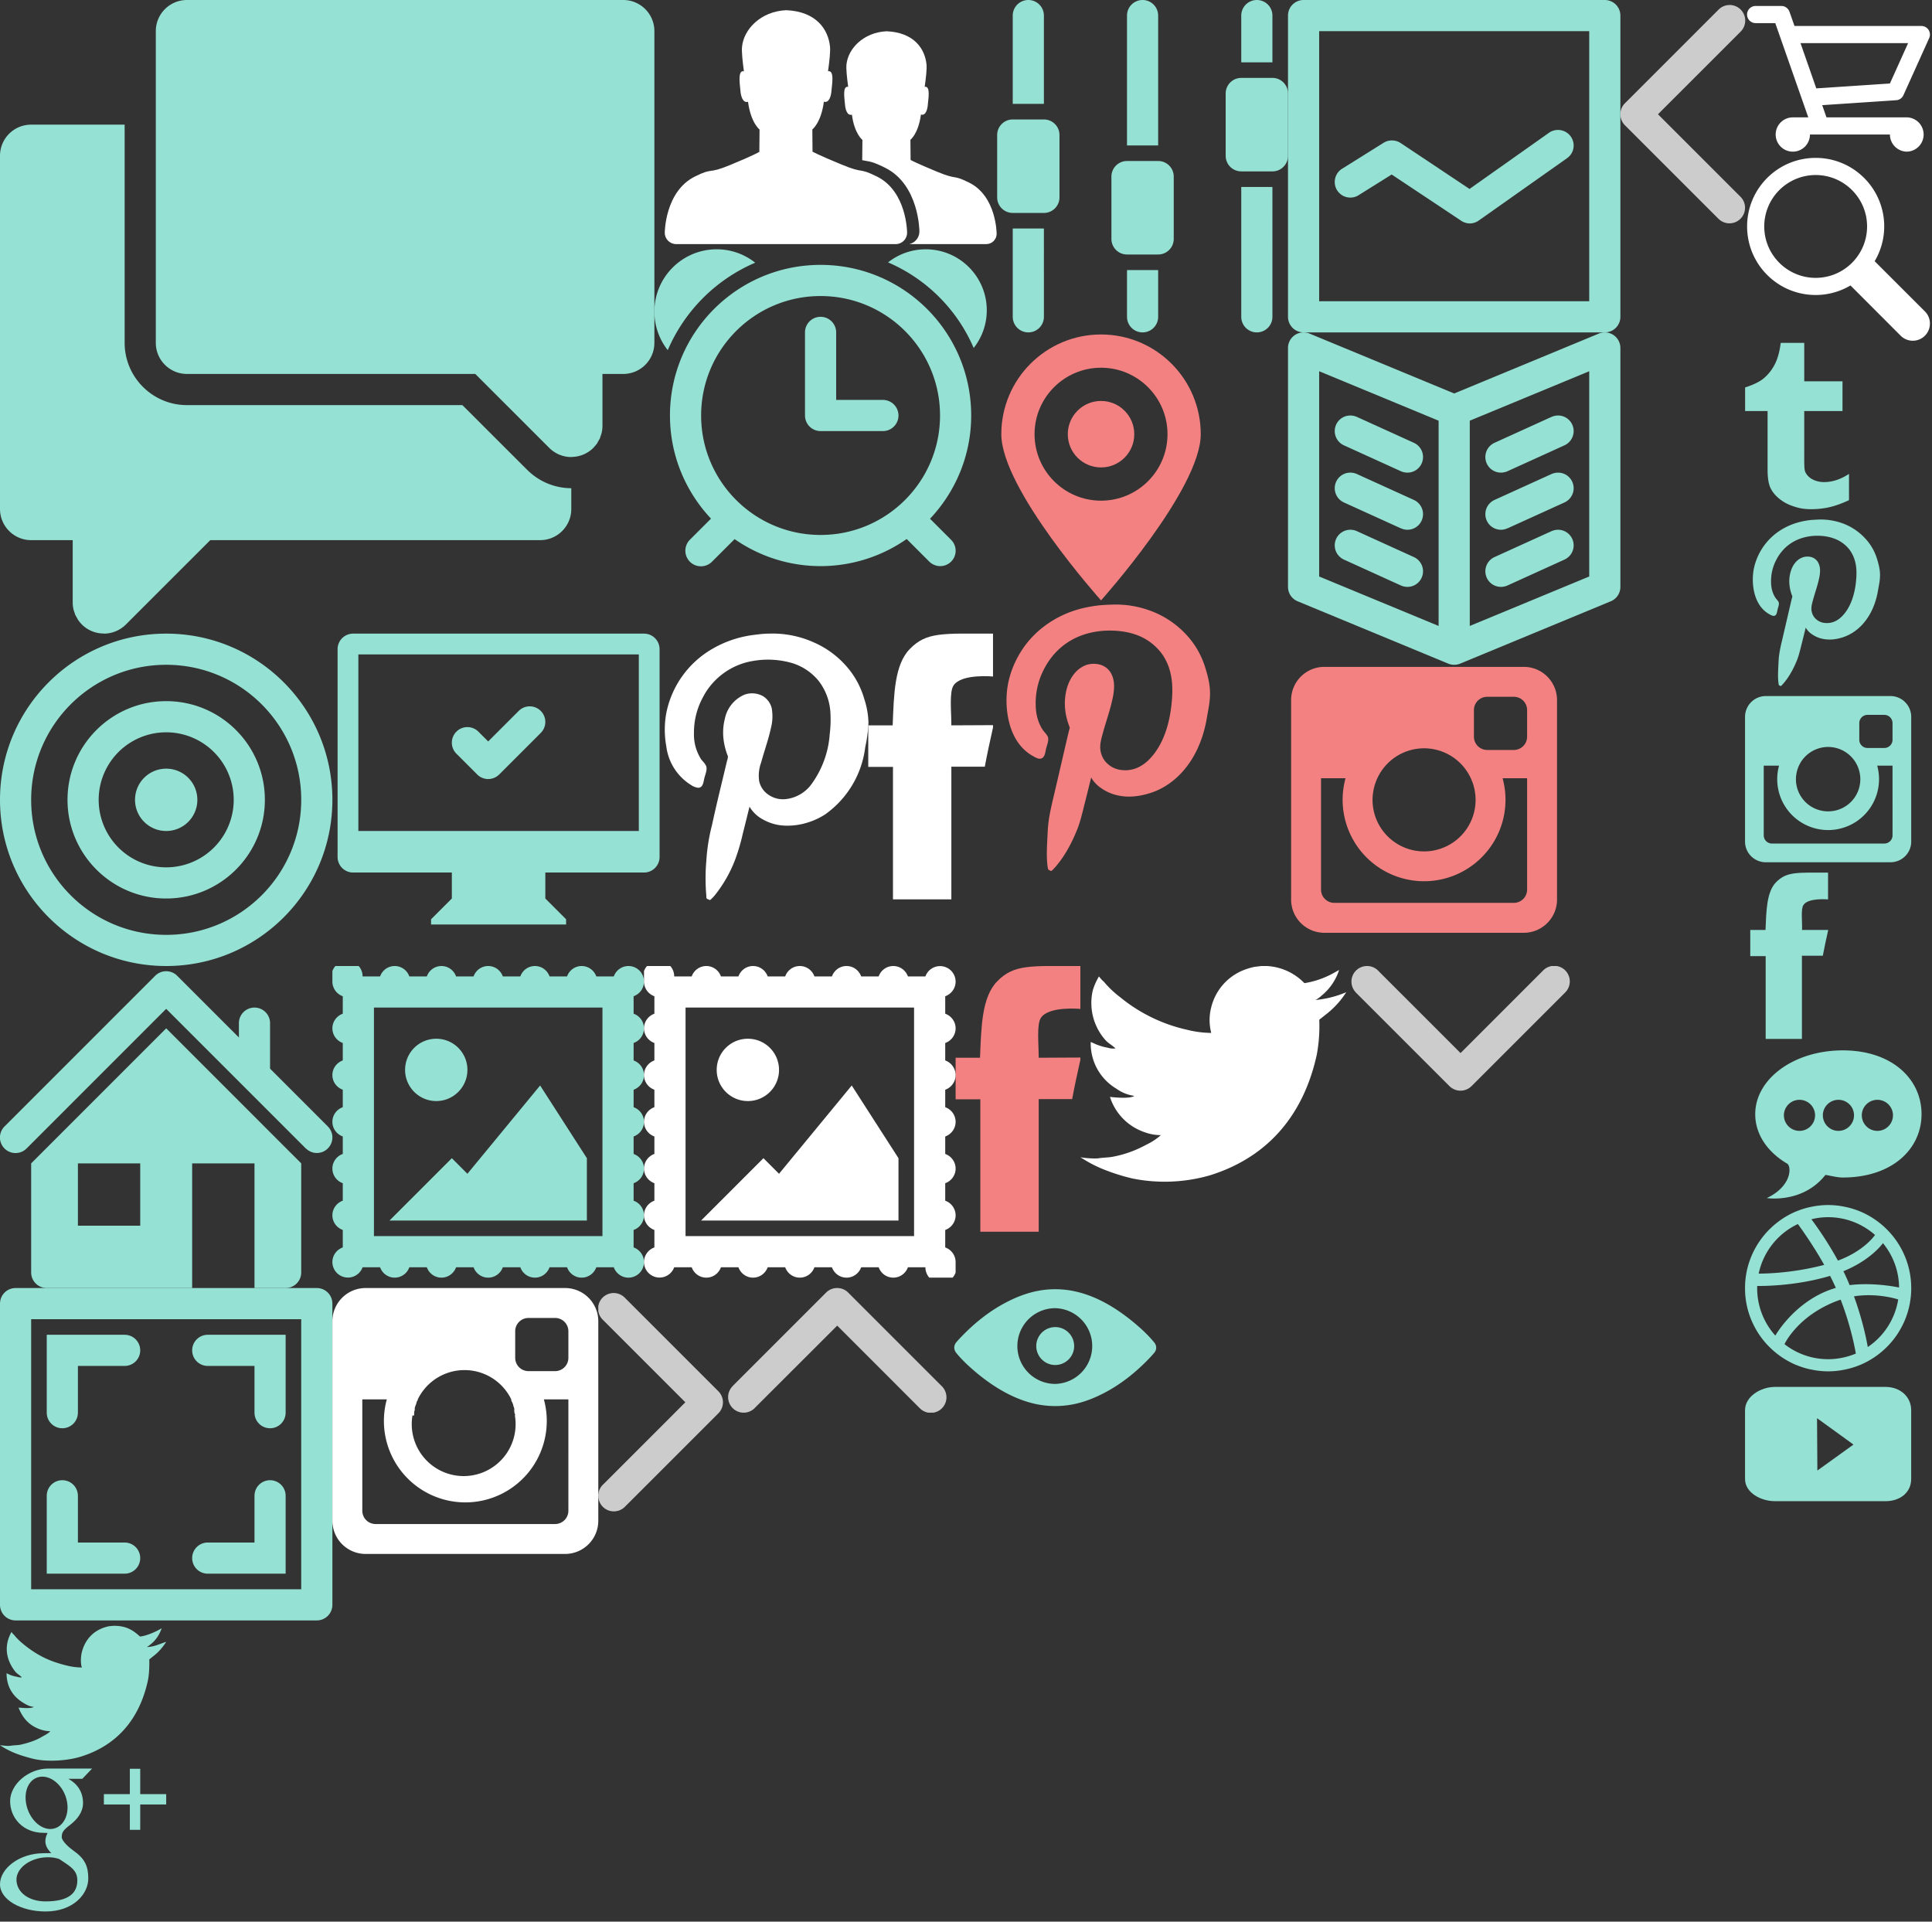 <?xml version="1.0" encoding="utf-8"?><svg width="186" height="185" viewBox="0 0 186 185" xmlns="http://www.w3.org/2000/svg" xmlns:xlink="http://www.w3.org/1999/xlink"><rect x="0" y="0" width="186" height="185" fill="#333333" stroke="none"/><svg width="32" height="31" viewBox="0 0 32 31" id="alarm" x="63" y="24"><path d="M16 1.5C7.992 1.5 1.5 7.99 1.5 16c0 3.85 1.508 7.33 3.951 9.93l-2.012 2.01a1.5 1.5 0 1 0 2.122 2.12l2.163-2.16a14.467 14.467 0 0 0 16.566-.01l2.178 2.18c.268.26.639.43 1.049.43a1.48 1.48 0 0 0 1.049-2.53l-2.029-2.03c2.451-2.6 3.963-6.09 3.963-9.94 0-8.01-6.492-14.5-14.5-14.5zM27.5 16c0 6.35-5.149 11.5-11.5 11.5S4.5 22.35 4.5 16 9.649 4.5 16 4.5 27.5 9.65 27.5 16zm-4 0a1.5 1.5 0 0 0-1.5-1.5h-4.5V8a1.5 1.5 0 1 0-3 0v8c0 .83.672 1.5 1.5 1.5h6a1.5 1.5 0 0 0 1.5-1.5zM32 5.87C32 2.63 29.37 0 26.126 0c-1.371 0-2.629.47-3.629 1.26A15.727 15.727 0 0 1 30.74 9.5 5.83 5.83 0 0 0 32 5.87zM1.287 9.71A5.978 5.978 0 0 1 0 6c0-3.31 2.686-6 6-6 1.4 0 2.685.48 3.706 1.29a16.016 16.016 0 0 0-8.419 8.42z" fill="#95e1d3"/></svg><svg width="22" height="12" viewBox="0 0 22 12" id="arrow---down" x="129.61" y="93"><path d="M3.14.52L11 8.38 18.96.42a1.498 1.498 0 0 1 2.12 2.12l-9 9c-.27.28-.66.46-1.08.46h-.01c-.42 0-.8-.18-1.08-.46l-9-9h.01A1.498 1.498 0 0 1 2 0c.46 0 .86.2 1.14.52z" fill="#ccc"/></svg><svg width="12" height="22" viewBox="0 0 12 22" id="arrow---next" x="57.6" y="124"><path d="M.52 18.86L8.38 11 .42 3.04A1.498 1.498 0 0 1 2.54.92l9 9c.28.27.46.65.46 1.08v.01c0 .42-.18.8-.46 1.07l-9 9A1.498 1.498 0 0 1 0 20c0-.46.2-.86.52-1.14z" fill="#ccc"/></svg><svg width="12" height="22" viewBox="0 0 12 22" id="arrow---prev" x="156"><path d="M11.477 18.86L3.619 11l7.962-7.96h-.001A1.498 1.498 0 0 0 9.459.92l-9 9H.46A1.48 1.48 0 0 0 .001 11v.01c0 .42.176.8.459 1.07H.459l9 9h.003A1.498 1.498 0 0 0 12 20c0-.46-.202-.86-.523-1.14z" fill="#ccc"/></svg><svg width="22" height="12" viewBox="0 0 22 12" id="arrow---top" x="69.6" y="124"><path d="M3.14 11.47L11 3.62l7.96 7.96a1.498 1.498 0 0 0 2.12-2.12l-9-9C11.81.17 11.42 0 11 0h-.01c-.42 0-.8.17-1.08.46l-9 9h.01A1.498 1.498 0 0 0 2 12c.46 0 .86-.21 1.14-.53z" fill="#ccc"/></svg><svg width="32" height="32" viewBox="0 0 32 32" id="bullseye" y="61"><path d="M16 32C7.164 32 0 24.84 0 16S7.164 0 16 0c8.837 0 16 7.16 16 16s-7.163 16-16 16zm0-29C8.82 3 3 8.82 3 16s5.82 13 13 13 13-5.82 13-13S23.18 3 16 3zm0 22.5c-5.247 0-9.5-4.26-9.5-9.5 0-5.25 4.253-9.5 9.5-9.5s9.5 4.25 9.5 9.5c0 5.24-4.253 9.5-9.5 9.5zm0-16a6.5 6.5 0 1 0 0 13 6.5 6.5 0 0 0 0-13zm3 6.5c0-1.66-1.343-3-3-3s-3 1.34-3 3 1.343 3 3 3 3-1.34 3-3z" fill="#95e1d3"/></svg><svg width="32" height="28" viewBox="0 0 32 28" id="computer---ok" x="32" y="61"><path d="M30 23h-9.5v2.5l2 2v.5h-13v-.5l2-2V23H2c-.83 0-1.5-.67-1.5-1.5v-20C.5.67 1.17 0 2 0h28c.83 0 1.5.67 1.5 1.5v20c0 .83-.67 1.5-1.5 1.5zm-.5-21h-27v17h27zm-18 8.5c0 .41.17.79.44 1.06l2 2c.27.27.65.44 1.06.44.41 0 .79-.17 1.06-.44l4-4a1.498 1.498 0 1 0-2.12-2.12L15 10.38l-.94-.94a1.498 1.498 0 0 0-2.56 1.06z" fill="#95e1d3"/></svg><svg width="28" height="32" viewBox="0 0 28 32" id="equalizer" x="96"><path d="M26.5 16.5h-3A1.5 1.5 0 0 1 22 15V9c0-.83.672-1.5 1.5-1.5h3c.83 0 1.5.67 1.5 1.5v6c0 .83-.67 1.5-1.5 1.5zm-11 8h-3A1.5 1.5 0 0 1 11 23v-6c0-.83.672-1.5 1.5-1.5h3c.828 0 1.5.67 1.5 1.5v6a1.5 1.5 0 0 1-1.5 1.5zm-11-4h-3A1.5 1.5 0 0 1 0 19v-6c0-.83.672-1.5 1.5-1.5h3c.828 0 1.5.67 1.5 1.5v6a1.5 1.5 0 0 1-1.5 1.5zm8-19a1.5 1.5 0 1 1 3 0V14h-3zm-11 0a1.5 1.5 0 1 1 3 0V10h-3zm3 29a1.5 1.5 0 1 1-3 0V22h3zm19-29c0-.83.67-1.5 1.5-1.5s1.5.67 1.5 1.5V6h-3zm-8 29a1.5 1.5 0 1 1-3 0V26h3zm11-12.5h-3v12.5c0 .83.67 1.5 1.5 1.5s1.5-.67 1.5-1.5z" fill="#95e1d3"/></svg><svg viewBox="0 0 12.01 25.61" width="12.01" height="25.61" id="facebook" x="92" y="93"><title>Ресурс 1facebook</title><path d="M8 8.83c0-1.34-.21-3.2.21-3.84.76-1.16 3.8-.86 3.8-.86V0C7.19 0 5.62-.19 4 1.48 2.51 3 2.47 5.88 2.35 8.83H0v4h2.38v12.75H8V12.81h3.22c.25-1.35.49-2.41.84-4z" fill="#f38181" fill-rule="evenodd" data-name="Слой 1"/></svg><svg viewBox="0 0 12.01 25.61" width="12.01" height="25.61" id="facebook-hover" x="83.59" y="61"><title>Ресурс 2facebook-hover</title><path d="M8 8.83c0-1.34-.21-3.2.21-3.84.76-1.16 3.8-.86 3.8-.86V0C7.19 0 5.62-.19 4 1.48 2.51 3 2.47 5.88 2.35 8.83H0v4h2.38v12.75H8V12.81h3.22c.25-1.35.49-2.41.84-4z" fill="#fff" fill-rule="evenodd" data-name="Слой 1"/></svg><svg width="32" height="31" viewBox="0 0 32 31" id="home" y="93"><path d="M16 6L3 19v10.5c0 .83.672 1.5 1.5 1.5h14V19h6v12h3a1.5 1.5 0 0 0 1.5-1.5V19zm16 10.5a1.5 1.5 0 0 1-1.5 1.5c-.395 0-.752-.16-1.02-.41l-.003.01L16.038 4.16 16 4.12 2.554 17.57h-.001a1.5 1.5 0 1 1-2.092-2.15L14.919.96A1.51 1.51 0 0 1 16 .5h.092c.023 0 .045.01.068.01h.004c.367.04.694.21.933.47h.001L23 6.88V5.5a1.5 1.5 0 1 1 3 0v4.38l5.598 5.6h-.004c.25.27.406.62.406 1.02zM13.5 25h-6v-6h6z" fill="#95e1d3"/></svg><svg width="32" height="32" viewBox="0 0 32 32" id="image" y="124"><path d="M30.5 32h-29C.67 32 0 31.33 0 30.5v-29C0 .67.67 0 1.5 0h29c.83 0 1.5.67 1.5 1.5v29c0 .83-.67 1.5-1.5 1.5zM29 3H3v26h26zM12 4.5c.83 0 1.5.67 1.5 1.5s-.67 1.5-1.5 1.5H7.5V12c0 .83-.67 1.5-1.5 1.5s-1.5-.67-1.5-1.5V4.5zM4.5 20c0-.83.67-1.5 1.5-1.5s1.5.67 1.5 1.5v4.5H12c.83 0 1.5.67 1.5 1.5s-.67 1.5-1.5 1.5H4.5zM20 4.5h7.5V12c0 .83-.67 1.5-1.5 1.5s-1.5-.67-1.5-1.5V7.5H20c-.83 0-1.5-.67-1.5-1.5s.67-1.5 1.5-1.5zM18.5 26c0 .83.67 1.5 1.5 1.5h7.5V20c0-.83-.67-1.5-1.5-1.5s-1.5.67-1.5 1.5v4.5H20c-.83 0-1.5.67-1.5 1.5z" fill="#95e1d3"/></svg><svg width="26" height="26" viewBox="0 0 26 26" id="instagram" x="124" y="64"><path d="M22.7 25.8H3.5c-1.767 0-3.2-1.43-3.2-3.2V3.4C.3 1.63 1.733.2 3.5.2h19.2c1.767 0 3.2 1.43 3.2 3.2v19.2c0 1.77-1.433 3.2-3.2 3.2zM13.1 8.04a4.954 4.954 0 0 0-4.498 2.88h-.005c-.008.02-.014.04-.022.05a6.4 6.4 0 0 0-.128.33c-.019.05-.04.1-.057.15-.037.11-.067.23-.095.34-.014.05-.03.11-.042.16-.026.12-.044.25-.061.37-.007.05-.017.1-.023.15a4.96 4.96 0 1 0 9.862 0c-.006-.05-.016-.1-.023-.15-.017-.12-.035-.25-.061-.37a4.716 4.716 0 0 0-.042-.16c-.028-.11-.058-.23-.095-.34-.017-.05-.038-.1-.057-.15a6.4 6.4 0 0 0-.128-.33c-.008-.01-.014-.03-.022-.05h-.005A4.954 4.954 0 0 0 13.1 8.04zm9.92-3.68c0-.71-.573-1.28-1.28-1.28h-2.56c-.707 0-1.28.57-1.28 1.28v2.56c0 .71.573 1.28 1.28 1.28h2.56c.707 0 1.28-.57 1.28-1.28zm0 6.56h-2.36a7.84 7.84 0 1 1-15.12 0H3.18v10.72c0 .71.573 1.28 1.28 1.28h17.28c.707 0 1.28-.57 1.28-1.28z" fill="#f38181"/></svg><svg viewBox="0 0 25.6 25.6" width="25.6" height="25.6" id="instagram-hover" x="32" y="124"><title>_Ресурс 4instagram-hover</title><path d="M22.4 0H3.2A3.2 3.2 0 0 0 0 3.2v19.2a3.2 3.2 0 0 0 3.2 3.2h19.2a3.2 3.2 0 0 0 3.2-3.2V3.2A3.2 3.2 0 0 0 22.4 0zM7.87 12.27v-.15c0-.05 0-.25.06-.37v-.16c0-.11.06-.23.1-.34l.06-.16c0-.11.08-.22.13-.32v-.05a5 5 0 0 1 9 0v.05c0 .1.09.21.13.32l.06.16c0 .11.07.23.1.34v.16c0 .12 0 .24.06.37s0 .1 0 .15a5 5 0 1 1-9.86 0zm14.85 9.17a1.28 1.28 0 0 1-1.28 1.28H4.16a1.28 1.28 0 0 1-1.28-1.28V10.72h2.36a7.84 7.84 0 1 0 15.12 0h2.36zm0-14.72A1.28 1.28 0 0 1 21.44 8h-2.56a1.28 1.28 0 0 1-1.28-1.28V4.16a1.28 1.28 0 0 1 1.28-1.28h2.56a1.28 1.28 0 0 1 1.28 1.28z" fill="#fff" fill-rule="evenodd" data-name="Слой 1"/></svg><svg width="32" height="32" viewBox="0 0 32 32" id="line-graph" x="124"><path d="M30.5 32h-29A1.5 1.5 0 0 1 0 30.5v-29C0 .67.672 0 1.5 0h29c.828 0 1.5.67 1.5 1.5v29a1.5 1.5 0 0 1-1.5 1.5zM29 3H3v26h26zM4.5 17.52a1.5 1.5 0 0 0 2.347 1.24l3.135-1.96 6.657 4.43c.243.17.54.28.861.28.328 0 .632-.11.878-.29h.001l8.5-6h-.001c.377-.27.622-.71.622-1.21a1.5 1.5 0 0 0-1.5-1.5c-.331 0-.637.1-.885.28l-7.638 5.4-6.631-4.42h-.006c-.24-.16-.529-.25-.84-.25-.288 0-.556.08-.785.22l-4 2.5c-.429.26-.715.74-.715 1.28z" fill="#95e1d3"/></svg><svg width="18" height="18" viewBox="0 0 18 18" id="magnifying-glass" x="168" y="15"><path d="M17.8 16.15a1.65 1.65 0 0 1-2.82 1.166l-4.83-4.835c-.98.58-2.13.919-3.35.919-3.65 0-6.6-2.955-6.6-6.6C.2 3.155 3.15.2 6.8.2c3.65 0 6.6 2.955 6.6 6.6a6.56 6.56 0 0 1-.92 3.347l4.84 4.836c.3.299.48.71.48 1.167zm-11-14.3A4.952 4.952 0 0 0 1.85 6.8c0 2.734 2.22 4.95 4.95 4.95s4.95-2.216 4.95-4.95S9.53 1.85 6.8 1.85z" fill="#fff"/></svg><svg width="16" height="17" viewBox="0 0 16 17" id="nav-dribbble" x="168" y="116"><path d="M15.837 6.4a7.897 7.897 0 0 0-.466-1.5 8.22 8.22 0 0 0-.738-1.36 8.093 8.093 0 0 0-2.16-2.16 7.881 7.881 0 0 0-1.359-.74c-.483-.2-.989-.36-1.503-.46A7.904 7.904 0 0 0 8 .01c-.542 0-1.084.06-1.611.17-.514.1-1.02.26-1.504.46-.474.2-.931.45-1.359.74-.423.29-.822.62-1.183.98-.362.36-.69.76-.976 1.18A8.22 8.22 0 0 0 .629 4.9 7.9 7.9 0 0 0 0 8.01a7.9 7.9 0 0 0 .629 3.12c.2.47.449.93.738 1.36.286.42.614.82.976 1.18.361.36.76.69 1.183.98.428.29.885.54 1.359.74.484.2.99.36 1.504.46.527.11 1.069.17 1.611.17s1.084-.06 1.611-.17c.514-.1 1.02-.26 1.503-.46.474-.2.932-.45 1.359-.74a8.093 8.093 0 0 0 2.16-2.16c.289-.43.538-.89.738-1.36a8.02 8.02 0 0 0 .466-4.73zM1.168 8.01c0-.07.003-.14.005-.21.121 0 3.497.08 7.015-.97.196.38.383.77.554 1.16-.09.02-.18.05-.269.08-3.644 1.176-5.513 4.432-5.556 4.509A6.807 6.807 0 0 1 1.168 8.01zM8 14.85c-1.654 0-3.17-.59-4.352-1.57l.153.12s1.31-2.86 5.362-4.27c.015 0 .03-.01.045-.01.961 2.5 1.358 4.59 1.459 5.19-.819.34-1.721.54-2.667.54zM5.085 1.84c.091.12 1.354 1.83 2.537 3.93-3.281.87-6.128.84-6.308.84a6.831 6.831 0 0 1 3.771-4.77zm7.428 1.05c-.017.02-.99 1.51-3.569 2.47A34.349 34.349 0 0 0 6.39 1.38 6.58 6.58 0 0 1 8 1.18c1.73 0 3.309.65 4.513 1.71zm2.317 5.06c-.099-.02-2.411-.52-4.759-.23-.048-.11-.096-.23-.147-.35-.142-.33-.295-.67-.454-.99 2.698-1.1 3.794-2.69 3.807-2.7a6.794 6.794 0 0 1 1.553 4.27zM6.362 1.38c-.001 0-.008 0-.02.01.006-.01.013-.01.02-.01zm-3.444 11.2h-.002v-.001l.002.001zm3.444-11.2h0zm5.456 12.3c-.07-.41-.434-2.42-1.33-4.88 2.206-.35 4.117.25 4.258.3a6.827 6.827 0 0 1-2.928 4.58z" fill="#95e1d3"/></svg><svg width="9" height="17" viewBox="0 0 9 17" id="nav-facebook" x="168" y="84"><path d="M7.993.01v2.58s-1.898-.19-2.374.54c-.26.4-.105 1.56-.128 2.4h2.518c-.213.98-.365 1.64-.522 2.48h-2.01v8.01H1.988V8.05H.504V5.53h1.468c.075-1.84.103-3.67 1.018-4.6C4.018-.11 4.998.01 7.993.01z" fill="#95e1d3"/></svg><svg width="16" height="15" viewBox="0 0 16 15" id="nav-google-plus" y="170"><path d="M7.923 1.25l.945-.99h-4.22C2.756.26.975 1.76.975 3.4c0 1.66 1.29 3.05 3.214 3.05.134 0 .264.02.391.01-.124.24-.213.52-.213.79 0 .46.253.84.574 1.15-.242 0-.476.01-.732.01C1.866 8.41 0 9.88 0 11.4c0 1.5 2.039 2.62 4.383 2.62 2.672 0 4.116-1.68 4.116-3.17 0-1.2-.33-1.92-1.444-2.7-.382-.26-1.111-.91-1.111-1.29 0-.44.129-.66.81-1.18.698-.54 1.239-1.23 1.239-2.1 0-1.05-.52-1.84-1.408-2.33zM16 3.72v-1h-2.5V.28h-1v2.44H10v1h2.5v2.44h1V3.72zM5.705 8.97c.88.6 1.51.93 1.688 1.62.034.14.052.28.052.43 0 1.21-.794 2.03-3.071 2.03-1.619 0-2.789-.89-2.789-2.1 0-1.18 1.451-2.17 3.071-2.15.378 0 .73.06 1.049.17zM4.8 6.08c-1.087-.03-2.12-1.2-2.308-2.6-.188-1.4.541-2.47 1.628-2.44 1.087.03 2.167 1.15 2.356 2.56C6.663 5 5.887 6.11 4.8 6.08z" fill="#95e1d3"/></svg><svg width="16" height="17" viewBox="0 0 16 17" id="nav-instagram" x="168" y="67"><path d="M14 16.01H2c-1.105 0-2-.89-2-1.99v-12C0 .91.895.01 2 .01h12c1.105 0 2 .9 2 2.01v12c0 1.1-.895 1.99-2 1.99zM8 4.91a3.1 3.1 0 0 0-2.811 1.8h-.003a.177.177 0 0 1-.014.04c-.029.06-.055.13-.08.2-.012.03-.025.06-.036.1-.023.07-.042.14-.059.21a1.839 1.839 0 0 0-.064.33l-.015.09A3.095 3.095 0 0 0 8 11.11a3.095 3.095 0 0 0 3.082-3.43l-.015-.09a1.839 1.839 0 0 0-.064-.33c-.018-.07-.036-.14-.059-.21-.011-.04-.024-.07-.036-.1a2.082 2.082 0 0 0-.08-.2.177.177 0 0 1-.014-.04h-.003A3.1 3.1 0 0 0 8 4.91zm6.2-2.29c0-.45-.358-.8-.8-.8h-1.6c-.442 0-.8.35-.8.8v1.6c0 .44.358.79.8.79h1.6c.442 0 .8-.35.8-.79zm0 4.09h-1.475A4.898 4.898 0 0 1 8 12.91a4.898 4.898 0 0 1-4.725-6.2H1.8v6.71c0 .44.358.79.8.79h10.8c.442 0 .8-.35.8-.79z" fill="#95e1d3"/></svg><svg width="13" height="17" viewBox="0 0 13 17" id="nav-pinterest" x="168" y="50"><path d="M5.844 10.42c-.131.52-.262 1.07-.398 1.6-.135.53-.253 1.06-.449 1.55-.324.8-.737 1.57-1.277 2.2-.359.42-.283.25-.391.23-.083-.02-.09-.1-.106-.22-.088-.64-.028-1.37.005-2.09.037-.81.208-1.49.367-2.17.303-1.29.592-2.55.897-3.85.021-.08.075-.23.057-.28a3.931 3.931 0 0 1-.268-1.06 3.34 3.34 0 0 1 .087-1.21c.172-.66.57-1.25 1.184-1.46.389-.14.821-.08 1.083.08.271.16.456.41.542.78.093.38.025.84-.049 1.18-.167.76-.387 1.33-.586 2.07-.099.36-.211.74-.118 1.13.085.36.273.61.529.8.266.19.581.3 1.016.28.767-.03 1.3-.52 1.657-.98.57-.74.915-1.74 1.047-2.93.042-.38.073-.82.043-1.26-.054-.8-.306-1.44-.704-1.95a3.304 3.304 0 0 0-1.57-1.06c-.648-.22-1.545-.29-2.342-.15-1.448.25-2.47 1.07-3.072 2.21a4.412 4.412 0 0 0-.523 2.13c0 .66.162 1.17.424 1.56.083.13.205.23.286.38.116.2-.018.5-.075.72-.068.27-.076.64-.386.64-.128 0-.29-.09-.398-.15C1.54 8.69 1.045 7.87.842 6.81a5.607 5.607 0 0 1 0-2.03c.119-.6.34-1.16.585-1.61A5.806 5.806 0 0 1 3.589.94C4.287.53 5.074.24 6.031.1c.318-.05.647-.06 1.003-.08a6.136 6.136 0 0 1 2.704.5c.753.34 1.354.79 1.863 1.35.523.57.904 1.23 1.146 2.06.126.44.249.9.249 1.43 0 .54-.114 1.01-.193 1.48-.296 1.77-1.137 3.22-2.398 4.04-.306.2-.677.38-1.097.51-.417.12-.892.21-1.402.17a2.85 2.85 0 0 1-1.239-.36c-.338-.19-.622-.42-.823-.78z" fill="#95e1d3"/></svg><svg width="11" height="17" viewBox="0 0 11 17" id="nav-tumblr" x="168" y="33"><path d="M10.009 15.15c-.68.32-1.297.54-1.849.67s-1.148.2-1.789.2c-.729 0-1.158-.09-1.718-.28a4.098 4.098 0 0 1-1.431-.79c-.396-.34-.669-.71-.823-1.09-.152-.39-.228-.94-.228-1.68V6.57H.007V4.3c.626-.2 1.351-.5 1.796-.88.448-.38.805-.84 1.075-1.37.27-.54.457-1.22.558-2.04h2.265v3.7h3.682v2.86H5.701v4.1c0 .93-.012 1.47.086 1.73.097.26.341.53.607.69.353.21.755.32 1.209.32.806 0 1.608-.26 2.406-.79z" fill="#95e1d3"/></svg><svg width="16" height="14" viewBox="0 0 16 14" id="nav-twitter" y="156"><path d="M10.883.52c1.271-.03 1.948.44 2.594 1.03.549-.05 1.262-.36 1.682-.57.136-.08.272-.15.409-.22-.24.64-.566 1.15-1.066 1.54-.11.08-.221.2-.36.25v.01c.712-.01 1.3-.33 1.858-.5-.293.47-.69.94-1.113 1.28-.171.14-.342.27-.513.41.01.75-.011 1.47-.152 2.11-.82 3.68-2.992 6.18-6.43 7.25-1.235.39-3.23.55-4.645.2-.701-.18-1.335-.37-1.93-.63a8.36 8.36 0 0 1-.929-.48L0 12.02c.319.01.692.1 1.049.04.323-.05.639-.04.937-.1.742-.17 1.402-.38 1.97-.71.275-.16.693-.35.889-.59-.369.01-.703-.08-.977-.17-1.062-.38-1.68-1.07-2.082-2.1.322.03 1.248.12 1.465-.07-.405-.02-.794-.25-1.073-.43C1.324 7.36.627 6.46.633 5.08c.112.06.224.11.336.16.214.09.433.14.689.19.108.03.324.09.448.04H2.09c-.165-.19-.435-.32-.601-.52C.941 4.27.428 3.22.753 1.97c.082-.32.213-.6.352-.86.005.01.011.01.016.01.064.14.206.23.296.35.28.34.626.65.977.93 1.199.94 2.279 1.51 4.012 1.94.44.11.949.19 1.474.19-.148-.43-.1-1.12.016-1.54.292-1.05.927-1.8 1.858-2.2.222-.1.469-.17.728-.23.134-.01.267-.03.401-.04z" fill="#95e1d3"/></svg><svg width="16" height="12" viewBox="0 0 16 12" id="nav-youtube" x="168" y="133"><path d="M13.537.52H2.883C1.525.52 0 1.43 0 2.76v6.62c0 1.33 1.525 2.14 2.883 2.14h10.654c1.359 0 2.459-.81 2.459-2.14V2.76c0-1.33-1.1-2.24-2.459-2.24zM6.964 8.57l-.032-5.04 3.508 2.54z" fill="#95e1d3"/></svg><svg viewBox="0 0 19.59 25.66" width="19.59" height="25.66" id="pen-hover" x="64" y="61"><title>Ресурс 3pen-hover</title><path d="M19.2 6.27A8.12 8.12 0 0 0 17.36 3a8.85 8.85 0 0 0-3-2.15 9.64 9.64 0 0 0-4.3-.85C9.49 0 9 .07 8.45.14a10.45 10.45 0 0 0-3.91 1.35A9.21 9.21 0 0 0 .15 7.63a8.94 8.94 0 0 0 0 3.24 5.12 5.12 0 0 0 2.42 3.73 1.51 1.51 0 0 0 .64.24c.5 0 .51-.6.62-1s.3-.84.12-1.16-.33-.4-.46-.6a4.43 4.43 0 0 1-.68-2.5 7.08 7.08 0 0 1 .84-3.41 6.64 6.64 0 0 1 4.91-3.55 8.34 8.34 0 0 1 3.75.23 5.28 5.28 0 0 1 2.51 1.71 5.48 5.48 0 0 1 1.13 3.12 11.52 11.52 0 0 1-.07 2 9.27 9.27 0 0 1-1.67 4.69 3.55 3.55 0 0 1-2.65 1.57 2.46 2.46 0 0 1-1.62-.46 2.11 2.11 0 0 1-.85-1.27 3.64 3.64 0 0 1 .19-1.81c.32-1.18.67-2.09.94-3.31a4.49 4.49 0 0 0 .08-1.89A1.88 1.88 0 0 0 9.42 6a2.17 2.17 0 0 0-1.73-.13 3.21 3.21 0 0 0-1.9 2.3 5.41 5.41 0 0 0-.14 1.94 6.41 6.41 0 0 0 .43 1.7 1.37 1.37 0 0 1-.09.45c-.49 2.08-1 4.1-1.44 6.16A18 18 0 0 0 4 21.89a19.28 19.28 0 0 0 0 3.34c0 .19 0 .32.17.34s.05.3.63-.36a12.65 12.65 0 0 0 2-3.52 19.53 19.53 0 0 0 .72-2.47c.22-.85.43-1.73.64-2.56a3.29 3.29 0 0 0 1.31 1.24 4.6 4.6 0 0 0 2 .58 6.41 6.41 0 0 0 2.24-.28 6.64 6.64 0 0 0 1.75-.81 9.33 9.33 0 0 0 3.84-6.46 13.72 13.72 0 0 0 .31-2.37 8 8 0 0 0-.41-2.29z" fill="#fff" fill-rule="evenodd" data-name="Слой 1"/></svg><svg width="30" height="30" viewBox="0 0 30 30" id="picture" x="32" y="93"><path d="M30 24c0 .65-.42 1.2-1 1.41v1.68c.58.21 1 .76 1 1.41 0 .83-.67 1.5-1.5 1.5-.65 0-1.2-.42-1.41-1h-1.68c-.21.58-.76 1-1.41 1-.652 0-1.202-.42-1.408-1h-1.684c-.207.58-.756 1-1.408 1-.652 0-1.201-.42-1.408-1h-1.684c-.207.58-.756 1-1.408 1-.652 0-1.202-.42-1.408-1h-1.684c-.206.58-.756 1-1.408 1-.652 0-1.202-.42-1.408-1H7.408c-.206.58-.756 1-1.408 1-.652 0-1.202-.42-1.408-1H2.908A1.498 1.498 0 0 1 0 28.5c0-.65.419-1.2 1-1.41v-1.68c-.581-.21-1-.76-1-1.41 0-.65.419-1.2 1-1.41v-1.68c-.581-.21-1-.76-1-1.41 0-.65.419-1.2 1-1.41v-1.68c-.581-.21-1-.76-1-1.41 0-.65.419-1.2 1-1.41v-1.68c-.581-.21-1-.76-1-1.41 0-.65.419-1.2 1-1.41V7.41C.419 7.2 0 6.65 0 6c0-.65.419-1.2 1-1.41V2.91C.419 2.7 0 2.15 0 1.5A1.498 1.498 0 1 1 2.908 1h1.684C4.798.42 5.348 0 6 0c.652 0 1.202.42 1.408 1h1.684c.206-.58.756-1 1.408-1 .652 0 1.202.42 1.408 1h1.684c.206-.58.756-1 1.408-1 .652 0 1.201.42 1.408 1h1.684c.207-.58.756-1 1.408-1 .652 0 1.201.42 1.408 1h1.684c.206-.58.756-1 1.408-1 .65 0 1.2.42 1.41 1h1.68c.21-.58.76-1 1.41-1 .83 0 1.5.67 1.5 1.5 0 .65-.42 1.2-1 1.41v1.68c.58.21 1 .76 1 1.41 0 .65-.42 1.2-1 1.41v1.68c.58.21 1 .76 1 1.41 0 .65-.42 1.2-1 1.41v1.68c.58.21 1 .76 1 1.41 0 .65-.42 1.2-1 1.41v1.68c.58.21 1 .76 1 1.41 0 .65-.42 1.2-1 1.41v1.68c.58.21 1 .76 1 1.41zM26 4H4v22h22zM13 20l7-8.5 4.5 7v6h-19l6-6zm0-10c0-1.66-1.343-3-3-3s-3 1.34-3 3c0 1.65 1.343 3 3 3s3-1.35 3-3z" fill="#95e1d3"/></svg><svg width="30" height="30" viewBox="0 0 30 30" id="picture-white" x="62" y="93"><path d="M30 24c0 .65-.419 1.2-1 1.41v1.68c.581.21 1 .76 1 1.41a1.498 1.498 0 1 1-2.908.5h-1.684c-.207.58-.756 1-1.408 1-.652 0-1.202-.42-1.408-1h-1.684c-.207.58-.756 1-1.408 1-.652 0-1.202-.42-1.408-1h-1.684c-.206.58-.756 1-1.408 1-.652 0-1.202-.42-1.408-1h-1.684c-.207.58-.756 1-1.408 1-.652 0-1.202-.42-1.408-1H7.408c-.206.58-.756 1-1.408 1-.652 0-1.202-.42-1.408-1H2.908A1.498 1.498 0 0 1 0 28.5c0-.65.419-1.2 1-1.41v-1.68c-.581-.21-1-.76-1-1.41 0-.65.419-1.2 1-1.41v-1.68c-.581-.21-1-.76-1-1.41 0-.65.419-1.2 1-1.41v-1.68c-.581-.21-1-.76-1-1.41 0-.65.419-1.2 1-1.41v-1.68c-.581-.21-1-.76-1-1.41 0-.65.419-1.2 1-1.41V7.41C.419 7.2 0 6.65 0 6c0-.65.419-1.2 1-1.41V2.91C.419 2.7 0 2.15 0 1.5A1.498 1.498 0 1 1 2.908 1h1.684C4.798.42 5.348 0 6 0c.652 0 1.202.42 1.408 1h1.684c.206-.58.756-1 1.408-1 .652 0 1.201.42 1.408 1h1.684c.206-.58.756-1 1.408-1 .652 0 1.202.42 1.408 1h1.684c.206-.58.756-1 1.408-1 .652 0 1.201.42 1.408 1h1.684c.206-.58.756-1 1.408-1 .652 0 1.201.42 1.408 1h1.684A1.498 1.498 0 0 1 30 1.5c0 .65-.419 1.2-1 1.41v1.68c.581.21 1 .76 1 1.41 0 .65-.419 1.2-1 1.41v1.68c.581.21 1 .76 1 1.41 0 .65-.419 1.2-1 1.41v1.68c.581.21 1 .76 1 1.41 0 .65-.419 1.2-1 1.41v1.68c.581.21 1 .76 1 1.41 0 .65-.419 1.2-1 1.41v1.68c.581.21 1 .76 1 1.41zM26 4H4v22h22zM13 20l7-8.5 4.5 7v6h-19l6-6zm0-10c0-1.66-1.343-3-3-3s-3 1.34-3 3 1.343 3 3 3 3-1.34 3-3z" fill="#fff"/></svg><svg width="20" height="26" viewBox="0 0 20 26" id="pin-2" x="96" y="32"><path d="M10 25.8S.4 15.1.4 9.8C.4 4.5 4.698.2 10 .2s9.6 4.3 9.6 9.6-9.6 16-9.6 16zm0-22.4c-3.534 0-6.4 2.87-6.4 6.4 0 3.53 2.866 6.4 6.4 6.4 3.534 0 6.4-2.87 6.4-6.4 0-3.53-2.866-6.4-6.4-6.4zm3.2 6.4c0-1.77-1.433-3.2-3.2-3.2-1.767 0-3.2 1.43-3.2 3.2 0 1.77 1.433 3.2 3.2 3.2 1.767 0 3.2-1.43 3.2-3.2z" fill="#f38181"/></svg><svg width="21" height="26" viewBox="0 0 21 26" id="pinterest" x="96" y="58"><path d="M9.051 16.85c-.209.84-.42 1.71-.638 2.56-.215.85-.405 1.7-.718 2.47-.519 1.29-1.178 2.52-2.043 3.53-.575.66-.453.4-.626.36-.132-.03-.143-.16-.169-.34-.141-1.02-.045-2.2.007-3.34.06-1.31.334-2.39.589-3.47.484-2.07.946-4.09 1.435-6.17.032-.14.12-.37.09-.44-.222-.58-.366-1.1-.429-1.7-.073-.7-.017-1.35.139-1.95.277-1.06.913-1.99 1.894-2.34.624-.21 1.315-.11 1.735.14.432.25.729.66.867 1.24.148.62.039 1.35-.08 1.89-.267 1.22-.618 2.14-.937 3.31-.158.59-.337 1.19-.189 1.81.136.58.437.98.847 1.28.426.31.93.48 1.625.46 1.228-.05 2.081-.83 2.651-1.57.913-1.19 1.465-2.79 1.675-4.69.067-.61.117-1.32.07-2.01-.088-1.29-.489-2.32-1.127-3.12a5.282 5.282 0 0 0-2.512-1.71c-1.037-.34-2.472-.45-3.747-.23-2.318.39-3.952 1.71-4.915 3.53a7.085 7.085 0 0 0-.837 3.41c0 1.05.259 1.86.678 2.5.133.2.328.37.458.6.185.32-.028.81-.119 1.16-.11.43-.122 1.01-.618 1.02-.206.01-.464-.14-.638-.24-1.305-.72-2.097-2.03-2.422-3.74a8.878 8.878 0 0 1 0-3.23c.19-.97.544-1.86.937-2.58.814-1.51 2.007-2.71 3.459-3.57C6.559 1.02 7.818.56 9.35.34c.508-.08 1.034-.11 1.605-.13a9.627 9.627 0 0 1 4.326.8 8.862 8.862 0 0 1 2.98 2.15c.838.92 1.448 1.98 1.834 3.31.202.69.398 1.43.398 2.29 0 .85-.181 1.61-.308 2.37-.474 2.82-1.819 5.14-3.838 6.45a6.4 6.4 0 0 1-1.754.81c-.667.2-1.428.34-2.243.29-.791-.06-1.439-.27-1.983-.58-.54-.31-.994-.68-1.316-1.25z" fill="#f38181"/></svg><svg width="32" height="32" viewBox="0 0 32 32" id="seo" x="124" y="32"><path d="M31.065 25.89l-14.471 5.99A1.47 1.47 0 0 1 16 32a1.47 1.47 0 0 1-.594-.12L.935 25.89A1.496 1.496 0 0 1 0 24.5v-23C0 .67.672 0 1.5 0c.203 0 .397.04.573.11h.001l.002.01h.013L16 5.88 29.911.12h.013l.003-.01c.176-.07.37-.11.573-.11.828 0 1.5.67 1.5 1.5v23c0 .63-.387 1.17-.935 1.39zM14.5 8.5L3 3.74V23.5l11.5 4.76zM29 3.74L17.5 8.5v19.76L29 23.5zm-9.121 6.89l5.5-2.5c.189-.08.399-.13.621-.13.828 0 1.5.67 1.5 1.5 0 .61-.361 1.13-.879 1.37l-5.5 2.5c-.19.08-.4.13-.621.13A1.5 1.5 0 0 1 19 12c0-.61.361-1.13.879-1.37zm0 5.5l5.5-2.5c.189-.08.399-.13.621-.13.828 0 1.5.67 1.5 1.5 0 .61-.361 1.13-.879 1.37l-5.5 2.5v-.01c-.19.09-.4.14-.621.14a1.5 1.5 0 0 1-1.5-1.5c0-.61.361-1.13.879-1.37zm0 5.5l5.5-2.5c.189-.08.399-.13.621-.13.828 0 1.5.67 1.5 1.5 0 .61-.361 1.13-.879 1.37l-5.5 2.5c-.19.08-.4.13-.621.13A1.5 1.5 0 0 1 19 23c0-.61.361-1.13.879-1.37zM6 8c.221 0 .431.05.621.13l5.5 2.5c.518.24.879.76.879 1.37a1.5 1.5 0 0 1-1.5 1.5c-.222 0-.432-.05-.621-.13l-5.5-2.5A1.508 1.508 0 0 1 4.5 9.5C4.5 8.67 5.172 8 6 8zm0 5.5c.221 0 .431.05.621.13l5.5 2.5c.518.24.879.76.879 1.37a1.5 1.5 0 0 1-1.5 1.5c-.222 0-.432-.05-.621-.14v.01l-5.5-2.5A1.508 1.508 0 0 1 4.5 15c0-.83.672-1.5 1.5-1.5zm-1.5 7c0 .61.361 1.13.879 1.37l5.5 2.5c.189.08.399.13.621.13A1.5 1.5 0 0 0 13 23c0-.61-.361-1.13-.879-1.37l-5.5-2.5A1.6 1.6 0 0 0 6 19a1.5 1.5 0 0 0-1.5 1.5z" fill="#95e1d3"/></svg><svg width="18" height="15" viewBox="0 0 18 15" id="shopping-cart" x="168"><path d="M17.73 3.663l-2.48 5.5a.815.815 0 0 1-.7.485l-7.12.475.41 1.176h7.76a1.651 1.651 0 0 1 0 3.3 1.65 1.65 0 0 1-1.65-1.65h-7.7A1.65 1.65 0 1 1 4.6 11.3h1.49L2.91 2.225H1.02a.824.824 0 0 1 0-1.65H3.5c.36 0 .66.232.78.553L4.76 2.5h12.21a.826.826 0 0 1 .76 1.163zM5.34 4.15l1.52 4.357 7.09-.473L15.7 4.15z" fill="#fff"/></svg><svg width="63" height="61" viewBox="0 0 63 61" id="speech-4"><path d="M60 36h-2v5c0 .2-.021.41-.061.6-.028.14-.076.27-.122.4-.02.05-.03.11-.053.17-.048.11-.115.22-.176.32-.035.06-.061.13-.1.19a3.65 3.65 0 0 1-.334.4c-.012.01-.02.03-.033.04-.534.53-1.271.86-2.084.87-.012 0-.024.01-.037.01-.828 0-1.578-.34-2.121-.88L45.757 36H18c-1.657 0-3-1.34-3-3V3c0-1.66 1.343-3 3-3h42c1.657 0 3 1.34 3 3v30c0 1.66-1.343 3-3 3zm-42 3c-3.314 0-6-2.69-6-6V12H3c-1.657 0-3 1.34-3 3v34c0 1.65 1.341 3 2.996 3H7v6c0 .21.021.41.061.6.028.14.076.27.122.4.02.05.03.11.053.17.048.11.115.21.177.32.035.06.06.13.099.18.098.15.212.28.334.41.012.01.02.03.033.04.534.53 1.27.86 2.084.87.013 0 .024.01.037.01.828 0 1.578-.34 2.121-.88L20.243 52H52c1.657 0 3-1.34 3-3v-2a6 6 0 0 1-4.151-1.68h-.008L44.515 39z" fill="#95e1d3"/></svg><svg width="17" height="15" viewBox="0 0 17 15" id="speech-bubble-2" x="168" y="101"><path d="M9.416 12.36c-.573 0-1.134-.17-1.676-.25-2.191 2.78-5.647 2.23-5.647 2.23 2.441-1.15 2.391-3.07 1.957-3.32C2.134 9.89.982 8.18.982 6.26c0-3.4 3.727-6.14 8.434-6.14 4.708 0 7.577 2.74 7.577 6.14 0 3.39-2.869 6.1-7.577 6.1zM5.242 4.88c-.828 0-1.5.67-1.5 1.49a1.5 1.5 0 1 0 3 0c0-.82-.671-1.49-1.5-1.49zm3.75 0c-.828 0-1.5.67-1.5 1.49a1.5 1.5 0 1 0 3 0c0-.82-.671-1.49-1.5-1.49zm3.75 0c-.828 0-1.5.67-1.5 1.49a1.5 1.5 0 1 0 3 0c0-.82-.671-1.49-1.5-1.49z" fill="#95e1d3"/></svg><svg viewBox="0 0 25.6 20.78" width="25.6" height="20.78" id="twitter-hover" x="104.01" y="93"><title>Ресурс 2twiteer-hover</title><path d="M22.63 3.27a2.52 2.52 0 0 0 .58-.41 5.25 5.25 0 0 0 1.7-2.48l-.65.36a8.5 8.5 0 0 1-2.69.91A5.4 5.4 0 0 0 17.41 0l-.64.08a6.31 6.31 0 0 0-1.17.36 5.18 5.18 0 0 0-3 3.53 4.88 4.88 0 0 0 0 2.47 10 10 0 0 1-2.36-.31A15.46 15.46 0 0 1 3.83 3a9.61 9.61 0 0 1-1.56-1.48A3.2 3.2 0 0 1 1.79 1a6.1 6.1 0 0 0-.59 1.33 5.37 5.37 0 0 0 1.18 4.76c.27.33.7.54 1 .84a1.57 1.57 0 0 1-.72-.06 5.77 5.77 0 0 1-1.1-.31L1 7.31a5.05 5.05 0 0 0 2.47 4.5 3.84 3.84 0 0 0 1.72.69c-.35.29-1.83.16-2.34.1A5.27 5.27 0 0 0 6.19 16a4.48 4.48 0 0 0 1.56.28 5.87 5.87 0 0 1-1.42.93 10.77 10.77 0 0 1-3.15 1.14c-.48.1-1 .08-1.5.17A8.56 8.56 0 0 1 0 18.41l.46.28a12.31 12.31 0 0 0 1.49.77 19.21 19.21 0 0 0 3.09 1 15.73 15.73 0 0 0 7.43-.31c5.5-1.71 9-5.72 10.29-11.61A15 15 0 0 0 23 5.17l.82-.65a8.5 8.5 0 0 0 1.78-2 9.84 9.84 0 0 1-2.97.75z" fill="#fff" fill-rule="evenodd" data-name="Слой 1"/></svg><svg width="33" height="24" viewBox="0 0 33 24" id="users" x="63"><path d="M32.95 22.51c0 .54-.446.99-.995.99h-7.412c.556-.13.972-.62.972-1.21 0 0 0-4.5-3.301-6.14-1.412-.7-1.505-.57-2.206-.73l.02-1.95s-.771-.59-1.011-2.43c-.482.13-.641-.57-.67-1.02-.026-.43-.279-1.78.31-1.66-.121-.9-.207-1.71-.165-2.14.148-1.52 1.61-3.1 3.861-3.21 2.649.11 3.698 1.69 3.845 3.2.043.44-.051 1.25-.172 2.15.589-.12.333 1.23.304 1.66-.025.45-.188 1.15-.669 1.01-.241 1.84-1.012 2.43-1.012 2.43l.018 1.94s.488.28 2.546 1.13c2.058.85 1.412.22 3.088 1.05 2.649 1.31 2.649 4.92 2.649 4.92zM15.225 14.6l-.019-2.14s.847-.64 1.111-2.67c.529.16.708-.61.736-1.11.032-.47.313-1.95-.334-1.82.133-.99.236-1.89.189-2.36-.161-1.66-1.315-3.4-4.226-3.52C10.207 1.1 8.6 2.84 8.438 4.5c-.047.48.048 1.37.18 2.36-.646-.13-.368 1.35-.339 1.83.031.49.206 1.26.736 1.11.263 2.02 1.11 2.67 1.11 2.67l-.021 2.15s-.536.33-2.798 1.26c-2.262.94-1.552.2-3.395 1.11C.999 18.43.999 22.41.999 22.41H1c0 .6.489 1.09 1.093 1.09h21.143c.604 0 1.093-.49 1.093-1.09h.001s0-3.98-2.912-5.42c-1.843-.91-1.133-.21-3.395-1.15-2.262-.93-2.798-1.24-2.798-1.24z" fill="#fff"/></svg><svg width="20" height="12" viewBox="0 0 20 12" id="view" x="91.6" y="124"><path d="M19.71 5.78l-.002.02-.001.01-.002.02-.003.02a.734.734 0 0 1-.203.41c-.204.25-.427.48-.651.71-1.212 1.23-2.602 2.33-4.123 3.12-.973.51-2.012.92-3.09 1.12-1.185.22-2.371.2-3.55-.05-2.04-.45-3.887-1.55-5.503-2.86-.75-.62-1.488-1.28-2.108-2.04-.272-.33-.272-.72 0-1.05.203-.24.426-.47.651-.7 1.211-1.23 2.601-2.33 4.123-3.12C6.22.88 7.259.47 8.337.27a8.843 8.843 0 0 1 3.55.05c2.04.44 3.887 1.55 5.503 2.86.75.61 1.488 1.28 2.108 2.03a.804.804 0 0 1 .206.44l.003.01.001.02.001.02.002.04-.001.04zM9.99 1.94a3.645 3.645 0 1 0 0 7.29 3.646 3.646 0 0 0 0-7.29zm1.823 3.65c0-1.01-.816-1.83-1.823-1.83a1.824 1.824 0 1 0 0 3.65c1.007 0 1.823-.82 1.823-1.82z" fill="#95e1d3"/></svg></svg>